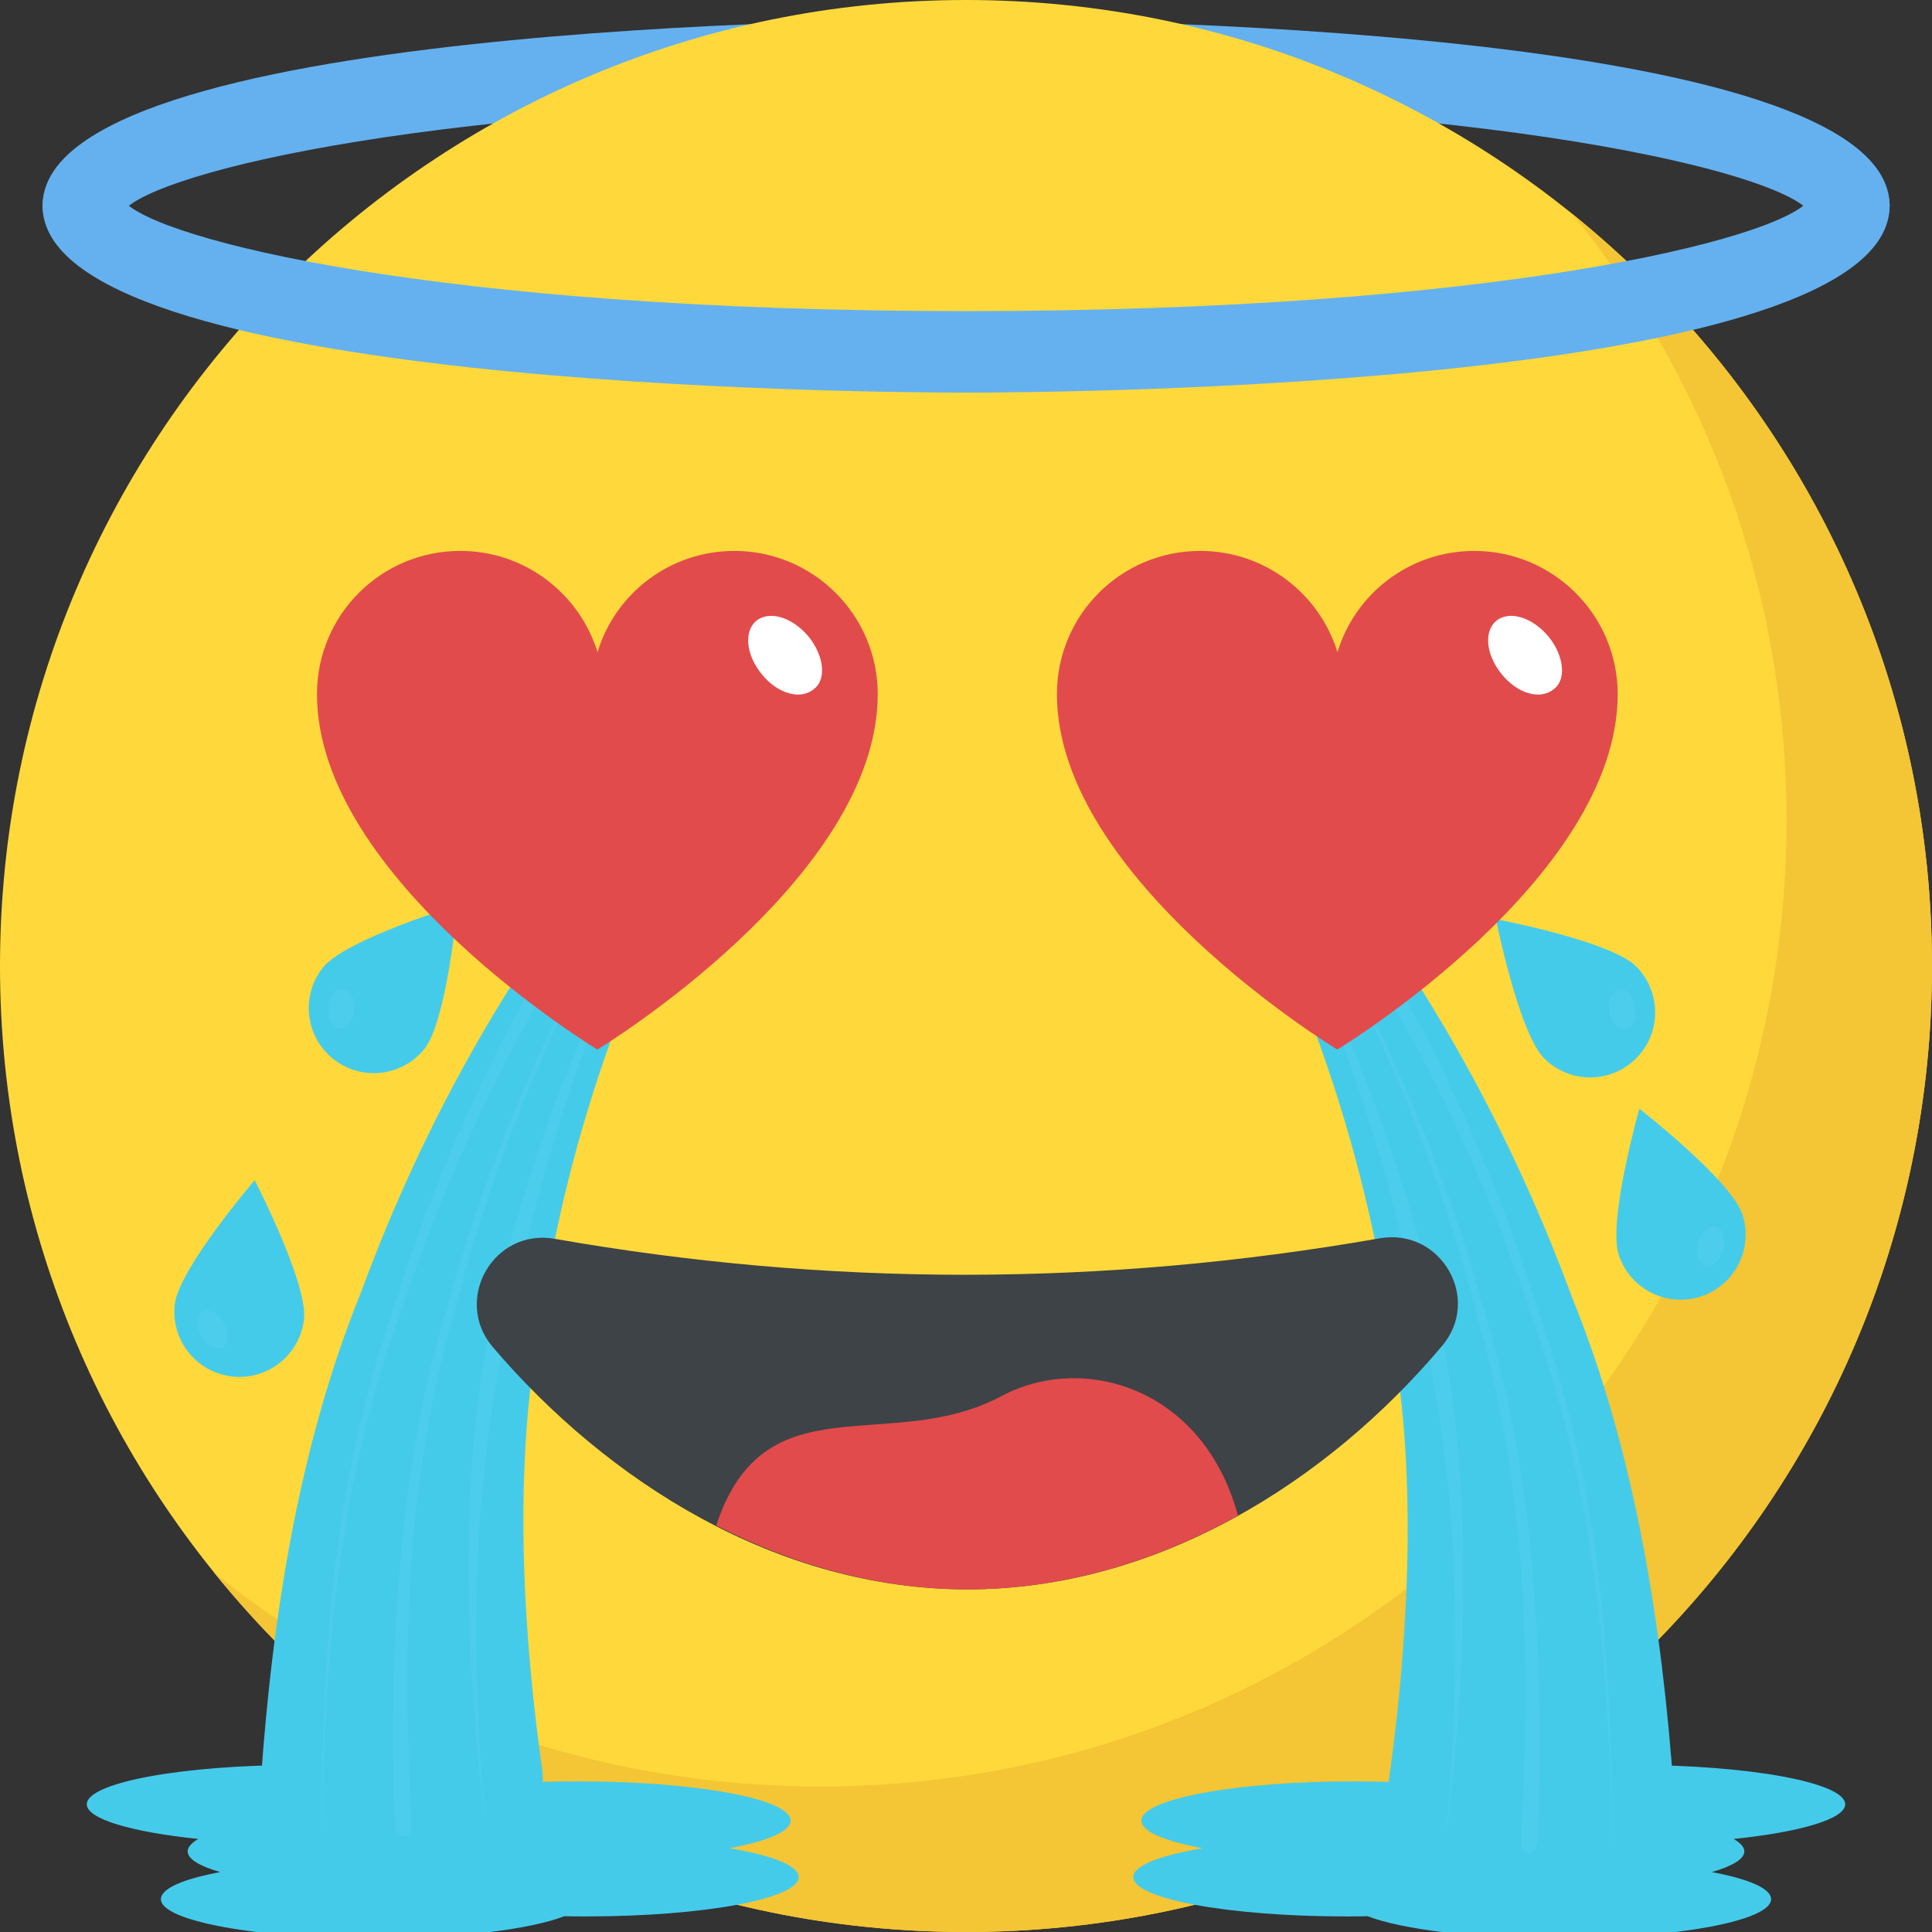 <svg width="512" height="512" viewBox="0 0 512 512" fill="none" xmlns="http://www.w3.org/2000/svg">
<rect x="0" y="0" width="512" height="512" fill="#333333" stroke="none"/>
<g clip-path="url(#clip0)">
<path d="M489.969 65.328C484.433 65.328 479.873 61.168 479.249 55.808C470.865 45.712 396.449 26.72 256.017 26.72C115.585 26.72 41.185 45.712 32.801 55.808C32.177 61.168 27.617 65.328 22.081 65.328C16.113 65.328 11.281 60.496 11.281 54.528C11.281 6.512 230.961 5.12 256.017 5.12C281.073 5.12 500.769 6.496 500.769 54.528C500.769 60.496 495.937 65.328 489.969 65.328ZM479.169 54.528C479.169 54.544 479.169 54.544 479.169 54.528V54.528ZM32.881 54.528C32.881 54.544 32.881 54.544 32.881 54.528V54.528Z" fill="#65B1EF"/>
<path d="M256 512C397.385 512 512 397.385 512 256C512 114.615 397.385 0 256 0C114.615 0 0 114.615 0 256C0 397.385 114.615 512 256 512Z" fill="#FFD93B"/>
<path d="M511.999 256C511.999 397.44 397.359 512 255.999 512C175.519 512 103.679 474.88 56.719 416.72C100.639 452.24 156.559 473.44 217.439 473.44C358.799 473.44 473.439 358.88 473.439 217.44C473.439 156.56 452.239 100.64 416.719 56.72C474.799 103.68 511.999 175.52 511.999 256Z" fill="#F4C534"/>
<path d="M256.017 104.048C230.977 104.048 11.281 102.672 11.281 54.528C11.281 48.56 16.113 43.728 22.081 43.728C27.617 43.728 32.177 47.888 32.801 53.248C41.169 63.376 115.585 82.448 256.017 82.448C396.449 82.448 470.865 63.376 479.249 53.248C479.873 47.888 484.433 43.728 489.969 43.728C495.937 43.728 500.769 48.56 500.769 54.528C500.769 102.656 281.057 104.048 256.017 104.048ZM479.169 54.512C479.169 54.528 479.169 54.528 479.169 54.512V54.512ZM32.881 54.512C32.881 54.528 32.881 54.528 32.881 54.512V54.512Z" fill="#65B1EF"/>
<g opacity="0.2">
<path opacity="0.2" d="M286.425 386.353C282.136 384.477 277.662 385.238 276.43 388.053C275.199 390.868 277.677 394.671 281.966 396.547C286.254 398.423 290.729 397.662 291.96 394.847C293.191 392.032 290.713 388.229 286.425 386.353Z" fill="white"/>
</g>
<path d="M459.441 487.341C461.232 488.389 462.266 489.511 462.266 490.617C462.266 492.671 459.106 494.534 453.646 496.122C463.388 497.942 469.358 500.447 469.358 503.315C469.358 509.053 444.078 513.727 412.988 513.727C390.781 513.727 371.574 511.325 362.429 507.815C362.429 507.815 362.429 507.815 362.341 507.815C360.55 507.873 358.584 507.873 356.706 507.873C325.528 507.873 300.336 503.199 300.336 497.461C300.336 494.418 307.428 491.666 318.699 489.802C308.709 487.938 302.477 485.36 302.477 482.492C302.477 476.696 327.669 472.08 358.759 472.08C367.642 472.08 376.015 472.429 383.442 473.128C393.009 469.91 411.459 467.74 432.632 467.74C463.722 467.74 489.002 472.429 489.002 478.152C488.988 482.069 477.032 485.521 459.441 487.341Z" fill="#45CBEA"/>
<path d="M428.218 494.461C437.596 492.86 444.265 484.501 443.595 475.007C440.479 430.607 433.314 385.115 416.83 344.356C403.011 306.887 384.4 270.686 358.917 236.014C352.932 240.601 345.534 243.79 336.797 245.071C354.038 282.743 364.057 319.658 369.27 356.646C373.857 382.581 375.168 421.214 368.018 472.123C366.868 480.322 371.455 488.418 379.173 491.403C392.118 496.384 408.049 497.898 428.218 494.461Z" fill="#45CBEA"/>
<g opacity="0.2">
<path opacity="0.2" d="M381.61 352.22C375.304 319.703 360.145 276.643 342.423 243.922C342.219 243.98 342.015 244.038 341.797 244.082C358.456 277.458 369.975 317.286 377.285 353.108C387.027 396.372 387.274 440.801 383.357 485.944C390.988 423.239 387.507 378.301 381.61 352.22Z" fill="white"/>
</g>
<g opacity="0.2">
<path opacity="0.2" d="M394.115 350.21C382.218 305.606 363.739 266.653 348.798 241.781C348.696 241.824 348.594 241.854 348.492 241.897C363.462 267.76 381.14 307.368 391.989 350.763C405.343 397.551 405.459 443.713 403.144 487.516C402.794 491.986 407.192 492.336 407.541 487.865C409.187 443.305 406.974 392.717 394.115 350.21Z" fill="white"/>
</g>
<g opacity="0.2">
<path opacity="0.2" d="M407.846 347.939C396.531 311.374 378.46 271.226 356.267 237.806C355.146 238.549 353.966 239.248 352.758 239.889C375.154 272.449 393.808 312.015 405.764 348.638C424.622 399.649 426.369 450.485 427.316 489.439C426.893 442.433 425.044 397.931 407.846 347.939Z" fill="white"/>
</g>
<path d="M52.547 487.342C50.755 488.39 49.736 489.512 49.736 490.618C49.736 492.672 52.896 494.535 58.357 496.123C48.629 497.943 42.644 500.448 42.644 503.316C42.644 509.039 67.924 513.728 99.014 513.728C121.221 513.728 140.429 511.326 149.574 507.816C149.574 507.816 149.574 507.816 149.661 507.816C151.452 507.874 153.418 507.874 155.296 507.874C186.474 507.874 211.666 503.2 211.666 497.462C211.666 494.419 204.575 491.667 193.304 489.803C203.293 487.939 209.526 485.361 209.526 482.493C209.526 476.697 184.333 472.081 153.243 472.081C144.36 472.081 135.987 472.43 128.561 473.129C118.993 469.911 100.543 467.741 79.37 467.741C48.28 467.727 23 472.416 23 478.153C23 482.07 34.956 485.522 52.547 487.342Z" fill="#45CBEA"/>
<path d="M84.31 490.764C75.063 489.191 68.495 480.949 69.15 471.585C72.223 427.826 79.286 382.975 95.537 342.798C109.153 305.869 127.501 270.177 152.635 236C158.533 240.514 165.814 243.66 174.434 244.941C157.44 282.074 147.567 318.465 142.427 354.929C137.913 380.5 136.617 418.565 143.665 468.746C144.8 476.828 140.272 484.808 132.67 487.749C119.899 492.671 104.201 494.157 84.31 490.764Z" fill="#45CBEA"/>
<g opacity="0.2">
<path opacity="0.2" d="M130.252 350.56C136.456 318.509 151.411 276.06 168.871 243.805C169.075 243.863 169.278 243.922 169.482 243.965C153.071 276.861 141.698 316.12 134.504 351.433C124.893 394.086 124.66 437.874 128.519 482.376C121.02 420.574 124.456 376.276 130.252 350.56Z" fill="white"/>
</g>
<g opacity="0.2">
<path opacity="0.2" d="M117.932 348.579C129.654 304.616 147.886 266.216 162.608 241.708C162.71 241.752 162.812 241.781 162.914 241.824C148.148 267.323 130.732 306.364 120.043 349.132C106.879 395.251 106.777 440.757 109.049 483.934C109.311 487.196 104.972 487.531 104.71 484.283C103.079 440.349 105.263 390.489 117.932 348.579Z" fill="white"/>
</g>
<g opacity="0.2">
<path opacity="0.2" d="M104.389 346.338C115.544 310.297 133.353 270.731 155.24 237.777C156.347 238.505 157.497 239.19 158.706 239.831C136.63 271.94 118.252 310.923 106.457 347.037C87.861 397.305 86.143 447.428 85.211 485.828C85.619 439.491 87.439 395.616 104.389 346.338Z" fill="white"/>
</g>
<path d="M433.534 256.052C440.291 262.751 440.349 273.658 433.65 280.429C426.952 287.186 416.045 287.244 409.273 280.545C402.502 273.847 396.43 243.587 396.43 243.587C396.43 243.587 426.763 249.353 433.534 256.052Z" fill="#45CBEA"/>
<g opacity="0.2">
<path opacity="0.2" d="M433.254 266.869C432.701 263.945 430.754 261.858 428.905 262.208C427.055 262.557 426.005 265.211 426.558 268.135C427.11 271.059 429.058 273.146 430.907 272.796C432.756 272.446 433.807 269.793 433.254 266.869Z" fill="white"/>
</g>
<path d="M461.753 321.843C464.71 330.886 459.773 340.628 450.73 343.584C441.687 346.54 431.945 341.604 428.989 332.561C426.033 323.518 434.45 293.811 434.45 293.811C434.45 293.811 458.783 312.8 461.753 321.843Z" fill="#45CBEA"/>
<g opacity="0.2">
<path opacity="0.2" d="M454.834 325.14C453.029 324.607 450.883 326.488 450.04 329.342C449.198 332.196 449.978 334.942 451.783 335.475C453.588 336.008 455.734 334.126 456.577 331.272C457.419 328.418 456.639 325.673 454.834 325.14Z" fill="white"/>
</g>
<path d="M85.69 256.286C79.676 263.669 80.797 274.517 88.18 280.532C95.563 286.546 106.412 285.424 112.426 278.041C118.44 270.659 121.236 239.918 121.236 239.918C121.236 239.918 91.704 248.903 85.69 256.286Z" fill="#45CBEA"/>
<g opacity="0.2">
<path opacity="0.2" d="M90.873 261.907C89.005 261.758 87.299 264.041 87.061 267.007C86.823 269.973 88.144 272.499 90.012 272.649C91.88 272.799 93.587 270.515 93.825 267.549C94.063 264.583 92.741 262.057 90.873 261.907Z" fill="white"/>
</g>
<path d="M46.315 345.667C45.223 355.118 51.994 363.68 61.459 364.773C70.91 365.865 79.473 359.093 80.565 349.628C81.657 340.177 67.488 312.757 67.488 312.757C67.488 312.757 47.407 336.202 46.315 345.667Z" fill="#45CBEA"/>
<g opacity="0.2">
<path opacity="0.2" d="M59.32 350.738C57.924 348.11 55.445 346.695 53.783 347.578C52.12 348.461 51.905 351.307 53.301 353.935C54.697 356.563 57.175 357.978 58.838 357.095C60.5 356.213 60.716 353.366 59.32 350.738Z" fill="white"/>
</g>
<path d="M232.608 183.968C232.608 233.152 158.304 278.144 158.304 278.144C158.304 278.144 84 233.152 84 183.968C84 162.96 100.976 146 121.968 146C139.152 146 153.568 157.344 158.352 172.832C163.024 157.344 177.44 146 194.624 146C215.52 146 232.608 162.976 232.608 183.968Z" fill="#E24B4B"/>
<path d="M215.551 182.703C211.935 185.631 205.791 183.679 201.759 178.527C197.583 173.375 197.151 167.103 200.511 164.447C204.127 161.663 210.271 163.743 214.447 168.911C218.479 174.047 219.039 180.319 215.551 182.703Z" fill="white"/>
<path d="M428.702 183.968C428.702 233.152 354.398 278.144 354.398 278.144C354.398 278.144 280.094 233.152 280.094 183.968C280.094 162.96 297.07 146 318.062 146C335.246 146 349.662 157.344 354.446 172.832C359.118 157.344 373.534 146 390.718 146C411.614 146 428.702 162.976 428.702 183.968Z" fill="#E24B4B"/>
<path d="M411.648 182.703C408.032 185.631 401.888 183.679 397.856 178.527C393.68 173.375 393.248 167.103 396.608 164.447C400.224 161.663 406.368 163.743 410.544 168.911C414.576 174.047 415.136 180.319 411.648 182.703Z" fill="white"/>
<path d="M382.078 356.784C351.838 392.624 306.766 421.2 256.366 421.2C205.966 421.2 160.958 392.624 130.558 356.944C119.998 344.464 130.718 325.424 147.038 328.304C219.038 340.944 291.838 341.104 365.758 328.144C381.918 325.424 392.798 344.304 382.078 356.784Z" fill="#3E4347"/>
<path d="M256.369 421.2C282.081 421.2 306.385 413.696 328.065 401.648C318.977 367.936 287.313 358.336 265.425 369.968C235.777 385.792 202.609 365.312 189.809 404.272C210.177 414.704 232.625 421.2 256.369 421.2Z" fill="#E24B4B"/>
</g>
<defs>
<clipPath id="clip0">
<rect width="512" height="512" fill="white"/>
</clipPath>
</defs>
</svg>
